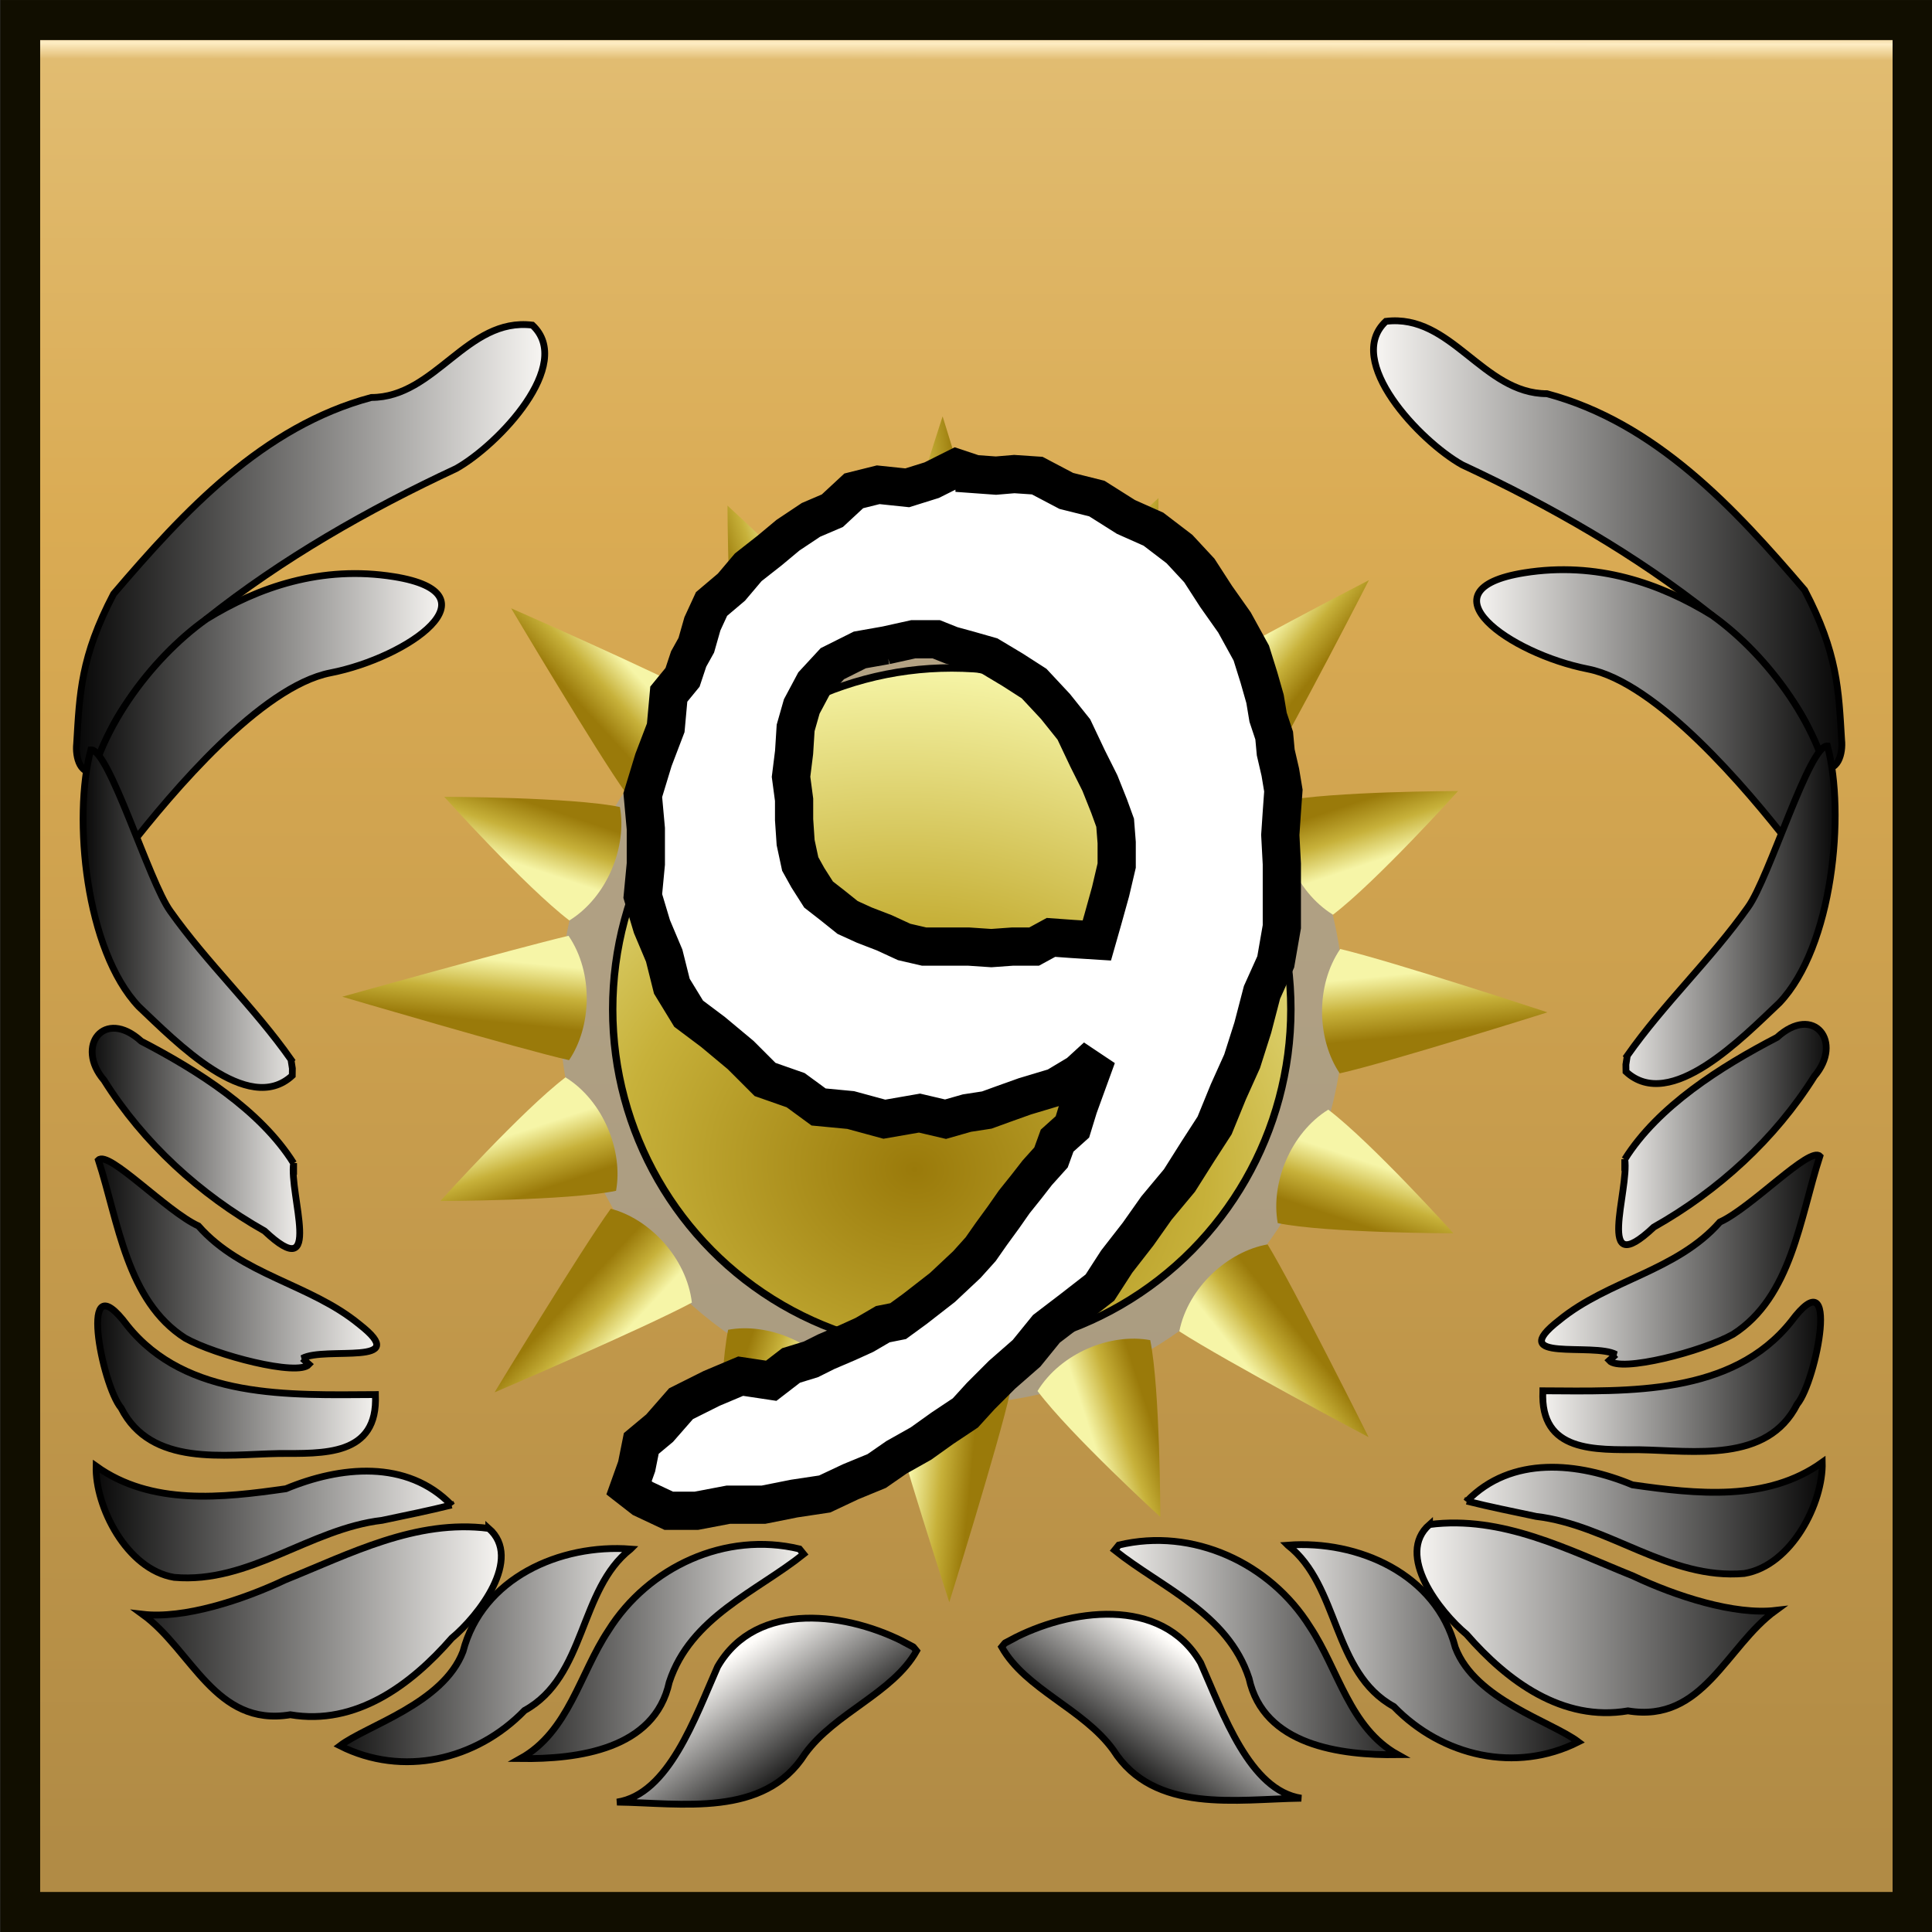 <?xml version="1.0" encoding="UTF-8" standalone="no"?>
<svg
   xmlns:dc="http://purl.org/dc/elements/1.1/"
   xmlns:cc="http://creativecommons.org/ns#"
   xmlns:rdf="http://www.w3.org/1999/02/22-rdf-syntax-ns#"
   xmlns:svg="http://www.w3.org/2000/svg"
   xmlns="http://www.w3.org/2000/svg"
   xmlns:xlink="http://www.w3.org/1999/xlink"
   xmlns:sodipodi="http://sodipodi.sourceforge.net/DTD/sodipodi-0.dtd"
   xmlns:inkscape="http://www.inkscape.org/namespaces/inkscape"
   sodipodi:docname="victorypoint9.svg"
   inkscape:version="1.0 (4035a4fb49, 2020-05-01)"
   id="svg2124"
   version="1.1"
   viewBox="0 0 50 50"
   height="50mm"
   width="50mm">
  <rect x="0" y="0" width="50" height="50" fill="#333333" stroke="none"/>
  <defs
     id="defs2118">
    <linearGradient
       inkscape:collect="always"
       id="linearGradient2964">
      <stop
         style="stop-color:#9a7a0a;stop-opacity:1"
         offset="0"
         id="stop2958" />
      <stop
         id="stop2960"
         offset="0.484"
         style="stop-color:#c7b13a;stop-opacity:1" />
      <stop
         style="stop-color:#f6f5a7;stop-opacity:1"
         offset="1"
         id="stop2962" />
    </linearGradient>
    <linearGradient
       id="linearGradient2926"
       inkscape:collect="always">
      <stop
         id="stop2922"
         offset="0"
         style="stop-color:#9a7a0a;stop-opacity:1" />
      <stop
         style="stop-color:#c7b13a;stop-opacity:1"
         offset="0.5"
         id="stop2930" />
      <stop
         id="stop2924"
         offset="1"
         style="stop-color:#f6f5a7;stop-opacity:1" />
    </linearGradient>
    <linearGradient
       id="linearGradient2768"
       inkscape:collect="always">
      <stop
         id="stop2764"
         offset="0"
         style="stop-color:#fffdfa;stop-opacity:1;" />
      <stop
         id="stop2766"
         offset="1"
         style="stop-color:#000000;stop-opacity:1" />
    </linearGradient>
    <linearGradient
       id="linearGradient2708"
       inkscape:collect="always">
      <stop
         id="stop2704"
         offset="0"
         style="stop-color:#b18b45;stop-opacity:1" />
      <stop
         style="stop-color:#daab53;stop-opacity:1"
         offset="0.725"
         id="stop2712" />
      <stop
         id="stop2718"
         offset="0.982"
         style="stop-color:#e1bc71;stop-opacity:1;" />
      <stop
         id="stop2714"
         offset="0.991"
         style="stop-color:#feedc4;stop-opacity:1" />
      <stop
         id="stop2706"
         offset="1"
         style="stop-color:#d8a757;stop-opacity:1" />
    </linearGradient>
    <linearGradient
       gradientTransform="translate(-22.144,-0.278)"
       gradientUnits="userSpaceOnUse"
       y2="-29.336"
       x2="134.562"
       y1="-11.976"
       x1="134.547"
       id="linearGradient2710"
       xlink:href="#linearGradient2708"
       inkscape:collect="always" />
    <linearGradient
       gradientUnits="userSpaceOnUse"
       y2="-12.888"
       x2="114.231"
       y1="-14.015"
       x1="115.03"
       id="linearGradient2770"
       xlink:href="#linearGradient2768"
       inkscape:collect="always" />
    <linearGradient
       gradientUnits="userSpaceOnUse"
       y2="-14.159"
       x2="117.421"
       y1="-14.159"
       x1="114.016"
       id="linearGradient2778"
       xlink:href="#linearGradient2768"
       inkscape:collect="always" />
    <linearGradient
       gradientUnits="userSpaceOnUse"
       y2="-14.125"
       x2="118.905"
       y1="-14.125"
       x1="115.512"
       id="linearGradient2786"
       xlink:href="#linearGradient2768"
       inkscape:collect="always" />
    <linearGradient
       gradientUnits="userSpaceOnUse"
       y2="-14.443"
       x2="121.04"
       y1="-14.443"
       x1="116.974"
       id="linearGradient2794"
       xlink:href="#linearGradient2768"
       inkscape:collect="always" />
    <linearGradient
       gradientUnits="userSpaceOnUse"
       y2="-15.452"
       x2="121.129"
       y1="-15.452"
       x1="117.328"
       id="linearGradient2802"
       xlink:href="#linearGradient2768"
       inkscape:collect="always" />
    <linearGradient
       gradientUnits="userSpaceOnUse"
       y2="-16.742"
       x2="121.114"
       y1="-16.742"
       x1="118.182"
       id="linearGradient2810"
       xlink:href="#linearGradient2768"
       inkscape:collect="always" />
    <linearGradient
       gradientUnits="userSpaceOnUse"
       y2="-17.859"
       x2="121.125"
       y1="-17.859"
       x1="118.17"
       id="linearGradient2818"
       xlink:href="#linearGradient2768"
       inkscape:collect="always" />
    <linearGradient
       gradientUnits="userSpaceOnUse"
       y2="-19.052"
       x2="121.166"
       y1="-19.052"
       x1="118.909"
       id="linearGradient2826"
       xlink:href="#linearGradient2768"
       inkscape:collect="always" />
    <linearGradient
       gradientUnits="userSpaceOnUse"
       y2="-21.052"
       x2="121.199"
       y1="-21.052"
       x1="118.872"
       id="linearGradient2834"
       xlink:href="#linearGradient2768"
       inkscape:collect="always" />
    <linearGradient
       gradientUnits="userSpaceOnUse"
       y2="-23.209"
       x2="121.229"
       y1="-23.209"
       x1="117.549"
       id="linearGradient2842"
       xlink:href="#linearGradient2768"
       inkscape:collect="always" />
    <linearGradient
       gradientUnits="userSpaceOnUse"
       y2="-24.68"
       x2="121.319"
       y1="-24.68"
       x1="116.558"
       id="linearGradient2850"
       xlink:href="#linearGradient2768"
       inkscape:collect="always" />
    <linearGradient
       gradientTransform="matrix(-1,0,0,1,225.423,0.037)"
       y2="-12.888"
       x2="114.231"
       y1="-14.015"
       x1="115.03"
       gradientUnits="userSpaceOnUse"
       id="linearGradient2874"
       xlink:href="#linearGradient2768"
       inkscape:collect="always" />
    <linearGradient
       gradientTransform="matrix(-1,0,0,1,225.423,0.037)"
       y2="-14.159"
       x2="117.421"
       y1="-14.159"
       x1="114.016"
       gradientUnits="userSpaceOnUse"
       id="linearGradient2876"
       xlink:href="#linearGradient2768"
       inkscape:collect="always" />
    <linearGradient
       gradientTransform="matrix(-1,0,0,1,225.423,0.037)"
       y2="-14.125"
       x2="118.905"
       y1="-14.125"
       x1="115.512"
       gradientUnits="userSpaceOnUse"
       id="linearGradient2878"
       xlink:href="#linearGradient2768"
       inkscape:collect="always" />
    <linearGradient
       gradientTransform="matrix(-1,0,0,1,225.423,0.037)"
       y2="-14.443"
       x2="121.04"
       y1="-14.443"
       x1="116.974"
       gradientUnits="userSpaceOnUse"
       id="linearGradient2880"
       xlink:href="#linearGradient2768"
       inkscape:collect="always" />
    <linearGradient
       gradientTransform="matrix(-1,0,0,1,225.423,0.037)"
       y2="-15.452"
       x2="121.129"
       y1="-15.452"
       x1="117.328"
       gradientUnits="userSpaceOnUse"
       id="linearGradient2882"
       xlink:href="#linearGradient2768"
       inkscape:collect="always" />
    <linearGradient
       gradientTransform="matrix(-1,0,0,1,225.423,0.037)"
       y2="-16.742"
       x2="121.114"
       y1="-16.742"
       x1="118.182"
       gradientUnits="userSpaceOnUse"
       id="linearGradient2884"
       xlink:href="#linearGradient2768"
       inkscape:collect="always" />
    <linearGradient
       gradientTransform="matrix(-1,0,0,1,225.423,0.037)"
       y2="-17.859"
       x2="121.125"
       y1="-17.859"
       x1="118.17"
       gradientUnits="userSpaceOnUse"
       id="linearGradient2886"
       xlink:href="#linearGradient2768"
       inkscape:collect="always" />
    <linearGradient
       gradientTransform="matrix(-1,0,0,1,225.423,0.037)"
       y2="-19.052"
       x2="121.166"
       y1="-19.052"
       x1="118.909"
       gradientUnits="userSpaceOnUse"
       id="linearGradient2888"
       xlink:href="#linearGradient2768"
       inkscape:collect="always" />
    <linearGradient
       gradientTransform="matrix(-1,0,0,1,225.423,0.037)"
       y2="-21.052"
       x2="121.199"
       y1="-21.052"
       x1="118.872"
       gradientUnits="userSpaceOnUse"
       id="linearGradient2890"
       xlink:href="#linearGradient2768"
       inkscape:collect="always" />
    <linearGradient
       gradientTransform="matrix(-1,0,0,1,225.423,0.037)"
       y2="-23.209"
       x2="121.229"
       y1="-23.209"
       x1="117.549"
       gradientUnits="userSpaceOnUse"
       id="linearGradient2892"
       xlink:href="#linearGradient2768"
       inkscape:collect="always" />
    <linearGradient
       gradientTransform="matrix(-1,0,0,1,225.423,0.037)"
       y2="-24.68"
       x2="121.319"
       y1="-24.68"
       x1="116.558"
       gradientUnits="userSpaceOnUse"
       id="linearGradient2894"
       xlink:href="#linearGradient2768"
       inkscape:collect="always" />
    <radialGradient
       gradientTransform="matrix(1.708,0.196,-0.166,1.443,-81.201,-25.044)"
       gradientUnits="userSpaceOnUse"
       r="3.291"
       fy="-10.862"
       fx="112.225"
       cy="-10.862"
       cx="112.225"
       id="radialGradient2928"
       xlink:href="#linearGradient2926"
       inkscape:collect="always" />
    <linearGradient
       gradientTransform="matrix(1.322,0,0,1.322,-37.781,6.475)"
       gradientUnits="userSpaceOnUse"
       y2="-20.512"
       x2="117.513"
       y1="-20.067"
       x1="117.557"
       id="linearGradient2956"
       xlink:href="#linearGradient2964"
       inkscape:collect="always" />
    <linearGradient
       y2="-20.512"
       x2="117.513"
       y1="-20.067"
       x1="117.557"
       gradientTransform="matrix(-1.322,0,0,1.322,263.114,6.349)"
       gradientUnits="userSpaceOnUse"
       id="linearGradient2968"
       xlink:href="#linearGradient2964"
       inkscape:collect="always" />
    <linearGradient
       y2="-20.512"
       x2="117.513"
       y1="-20.067"
       x1="117.557"
       gradientTransform="matrix(0,-1.322,1.322,0,139.245,130.24)"
       gradientUnits="userSpaceOnUse"
       id="linearGradient2972"
       xlink:href="#linearGradient2964"
       inkscape:collect="always" />
    <linearGradient
       y2="-20.512"
       x2="117.513"
       y1="-20.067"
       x1="117.557"
       gradientTransform="matrix(0,1.322,1.322,0,139.309,-170.733)"
       gradientUnits="userSpaceOnUse"
       id="linearGradient2976"
       xlink:href="#linearGradient2964"
       inkscape:collect="always" />
    <linearGradient
       y2="-20.512"
       x2="117.513"
       y1="-20.067"
       x1="117.557"
       gradientTransform="matrix(0.919,0.949,0.949,-0.919,27.191,-146.898)"
       gradientUnits="userSpaceOnUse"
       id="linearGradient2980"
       xlink:href="#linearGradient2964"
       inkscape:collect="always" />
    <linearGradient
       y2="-20.512"
       x2="117.513"
       y1="-20.067"
       x1="117.557"
       gradientTransform="matrix(-0.994,0.871,-0.871,-0.994,208.115,-139.554)"
       gradientUnits="userSpaceOnUse"
       id="linearGradient2984"
       xlink:href="#linearGradient2964"
       inkscape:collect="always" />
    <linearGradient
       y2="-20.512"
       x2="117.513"
       y1="-20.067"
       x1="117.557"
       gradientTransform="matrix(-0.987,-0.879,-0.879,0.987,207.229,99.734)"
       gradientUnits="userSpaceOnUse"
       id="linearGradient2988"
       xlink:href="#linearGradient2964"
       inkscape:collect="always" />
    <linearGradient
       y2="-20.512"
       x2="117.513"
       y1="-20.067"
       x1="117.557"
       gradientTransform="matrix(0.93,-0.939,0.939,0.93,25.792,105.424)"
       gradientUnits="userSpaceOnUse"
       id="linearGradient2992"
       xlink:href="#linearGradient2964"
       inkscape:collect="always" />
    <linearGradient
       y2="-20.512"
       x2="117.513"
       y1="-20.067"
       x1="117.557"
       gradientTransform="matrix(-0.536,-1.208,-1.208,0.536,149.182,128.14)"
       gradientUnits="userSpaceOnUse"
       id="linearGradient2996"
       xlink:href="#linearGradient2964"
       inkscape:collect="always" />
    <linearGradient
       y2="-20.512"
       x2="117.513"
       y1="-20.067"
       x1="117.557"
       gradientTransform="matrix(-0.536,1.208,-1.208,-0.536,149.091,-168.693)"
       gradientUnits="userSpaceOnUse"
       id="linearGradient3000"
       xlink:href="#linearGradient2964"
       inkscape:collect="always" />
    <linearGradient
       y2="-20.512"
       x2="117.513"
       y1="-20.067"
       x1="117.557"
       gradientTransform="matrix(0.536,-1.208,1.208,0.536,75.931,128.068)"
       gradientUnits="userSpaceOnUse"
       id="linearGradient3004"
       xlink:href="#linearGradient2964"
       inkscape:collect="always" />
    <linearGradient
       y2="-20.512"
       x2="117.513"
       y1="-20.067"
       x1="117.557"
       gradientTransform="matrix(0.536,1.208,1.208,-0.536,75.949,-168.594)"
       gradientUnits="userSpaceOnUse"
       id="linearGradient3008"
       xlink:href="#linearGradient2964"
       inkscape:collect="always" />
    <linearGradient
       y2="-20.512"
       x2="117.513"
       y1="-20.067"
       x1="117.557"
       gradientTransform="matrix(1.208,-0.536,-0.536,-1.208,-35.688,16.367)"
       gradientUnits="userSpaceOnUse"
       id="linearGradient3012"
       xlink:href="#linearGradient2964"
       inkscape:collect="always" />
    <linearGradient
       y2="-20.512"
       x2="117.513"
       y1="-20.067"
       x1="117.557"
       gradientTransform="matrix(-1.208,-0.536,0.536,-1.208,260.958,16.422)"
       gradientUnits="userSpaceOnUse"
       id="linearGradient3016"
       xlink:href="#linearGradient2964"
       inkscape:collect="always" />
    <linearGradient
       y2="-20.512"
       x2="117.513"
       y1="-20.067"
       x1="117.557"
       gradientTransform="matrix(-1.208,0.536,0.536,1.208,260.921,-57.112)"
       gradientUnits="userSpaceOnUse"
       id="linearGradient3020"
       xlink:href="#linearGradient2964"
       inkscape:collect="always" />
    <linearGradient
       y2="-20.512"
       x2="117.513"
       y1="-20.067"
       x1="117.557"
       gradientTransform="matrix(1.208,0.536,-0.536,1.208,-35.733,-56.804)"
       gradientUnits="userSpaceOnUse"
       id="linearGradient3024"
       xlink:href="#linearGradient2964"
       inkscape:collect="always" />
  </defs>
  <sodipodi:namedview
     inkscape:window-maximized="0"
     inkscape:window-y="23"
     inkscape:window-x="26"
     inkscape:window-height="1205"
     inkscape:window-width="1923"
     fit-margin-bottom="0"
     fit-margin-right="0"
     fit-margin-left="0"
     fit-margin-top="0"
     showgrid="false"
     inkscape:document-rotation="0"
     inkscape:current-layer="layer1"
     inkscape:document-units="mm"
     inkscape:cy="96.272134"
     inkscape:cx="116.14582"
     inkscape:zoom="3.959798"
     inkscape:pageshadow="2"
     inkscape:pageopacity="0.0"
     borderopacity="1.0"
     bordercolor="#666666"
     pagecolor="#ffffff"
     id="base" />
  <g
     transform="translate(-116.559,-12.111)"
     id="layer1"
     inkscape:groupmode="layer"
     inkscape:label="Ebene 1">
    <g
       transform="matrix(2.696,0,0,2.714,-162.489,93.179)"
       id="g3068">
      <rect
         style="opacity:1;fill:url(#linearGradient2710);fill-opacity:1;stroke:#110e00;stroke-width:0.382;stroke-linecap:round;stroke-linejoin:miter;stroke-miterlimit:4;stroke-dasharray:none"
         id="rect2702"
         width="18.164"
         height="18.041"
         x="103.699"
         y="-29.679"
         ry="0" />
      <g
         id="g2918">
        <path
           sodipodi:nodetypes="cccccccc"
           d="m 120.976,-22.564 c -0.094,-0.612 -0.622,-1.03 -1.037,-1.439 -0.735,-0.58 -1.553,-1.043 -2.399,-1.435 -0.405,-0.225 -1.138,-0.993 -0.732,-1.368 0.629,-0.077 0.928,0.69 1.546,0.69 1.04,0.276 1.797,1.085 2.474,1.873 0.317,0.601 0.326,0.951 0.355,1.429 0.014,0.122 -0.034,0.33 -0.207,0.251 z"
           style="fill:url(#linearGradient2850);fill-opacity:1;stroke:#000000;stroke-width:0.065;stroke-linecap:butt;stroke-linejoin:miter;stroke-miterlimit:4;stroke-dasharray:none;stroke-opacity:1"
           id="path2720" />
        <path
           sodipodi:nodetypes="cssccc"
           d="m 120.682,-21.825 c -0.412,-0.524 -1.268,-1.536 -1.935,-1.666 -0.75,-0.146 -1.619,-0.756 -0.611,-0.917 0.695,-0.111 1.306,0.1 1.803,0.405 0.535,0.379 1.072,1.089 1.157,1.779 0.014,0.22 -0.26,0.314 -0.415,0.399 z"
           style="fill:url(#linearGradient2842);fill-opacity:1;stroke:#000000;stroke-width:0.065;stroke-linecap:butt;stroke-linejoin:miter;stroke-miterlimit:4;stroke-dasharray:none;stroke-opacity:1"
           id="path2722" />
        <path
           sodipodi:nodetypes="cccccccc"
           d="m 119.124,-19.802 c 0.353,-0.5 0.807,-0.921 1.16,-1.417 0.203,-0.277 0.59,-1.554 0.763,-1.538 0.173,0.643 0.052,1.912 -0.461,2.449 -0.351,0.329 -1.048,1.048 -1.473,0.657 l -10e-4,-0.068 0.013,-0.082 z"
           style="fill:url(#linearGradient2834);fill-opacity:1;stroke:#000000;stroke-width:0.065;stroke-linecap:butt;stroke-linejoin:miter;stroke-miterlimit:4;stroke-dasharray:none;stroke-opacity:1"
           id="path2724" />
        <path
           sodipodi:nodetypes="ccccc"
           d="m 119.101,-18.816 c 0.046,0.288 -0.294,1.183 0.279,0.647 0.621,-0.348 1.162,-0.839 1.541,-1.438 0.281,-0.325 -0.003,-0.693 -0.358,-0.371 -0.54,0.279 -1.141,0.655 -1.462,1.163 z"
           style="fill:url(#linearGradient2826);fill-opacity:1;stroke:#000000;stroke-width:0.065;stroke-linecap:butt;stroke-linejoin:miter;stroke-miterlimit:4;stroke-dasharray:none;stroke-opacity:1"
           id="path2726" />
        <path
           sodipodi:nodetypes="cccccccc"
           d="m 119.017,-16.954 c -0.216,-0.118 -1.073,0.082 -0.546,-0.326 0.472,-0.385 1.127,-0.467 1.543,-0.937 0.307,-0.139 0.863,-0.726 0.96,-0.628 -0.192,0.587 -0.271,1.341 -0.833,1.698 -0.289,0.162 -1.083,0.368 -1.189,0.25 l 0.064,-0.057 z"
           style="fill:url(#linearGradient2818);fill-opacity:1;stroke:#000000;stroke-width:0.065;stroke-linecap:butt;stroke-linejoin:miter;stroke-miterlimit:4;stroke-dasharray:none;stroke-opacity:1"
           id="path2728" />
        <path
           sodipodi:nodetypes="ccccc"
           d="m 118.315,-16.608 c 0.821,0.004 1.815,0.047 2.383,-0.66 0.481,-0.64 0.244,0.567 0.058,0.788 -0.288,0.563 -0.992,0.443 -1.513,0.434 -0.419,-0.002 -0.957,0.032 -0.928,-0.561 z"
           style="fill:url(#linearGradient2810);fill-opacity:1;stroke:#000000;stroke-width:0.065;stroke-linecap:butt;stroke-linejoin:miter;stroke-miterlimit:4;stroke-dasharray:none;stroke-opacity:1"
           id="path2730" />
        <path
           sodipodi:nodetypes="cccccc"
           d="m 117.584,-15.554 c 0.429,-0.441 1.074,-0.371 1.591,-0.157 0.612,0.087 1.292,0.163 1.822,-0.215 0.01,0.382 -0.291,0.984 -0.749,1.06 -0.724,0.063 -1.301,-0.463 -1.997,-0.544 -0.222,-0.047 -0.446,-0.091 -0.666,-0.146 z"
           style="fill:url(#linearGradient2802);fill-opacity:1;stroke:#000000;stroke-width:0.065;stroke-linecap:butt;stroke-linejoin:miter;stroke-miterlimit:4;stroke-dasharray:none;stroke-opacity:1"
           id="path2732" />
        <path
           sodipodi:nodetypes="cccccc"
           d="m 117.227,-15.333 c 0.699,-0.089 1.33,0.242 1.952,0.49 0.417,0.196 0.977,0.375 1.371,0.329 -0.477,0.344 -0.696,1.077 -1.418,0.958 -0.629,0.106 -1.158,-0.283 -1.55,-0.73 -0.256,-0.211 -0.687,-0.759 -0.355,-1.047 z"
           style="fill:url(#linearGradient2794);fill-opacity:1;stroke:#000000;stroke-width:0.065;stroke-linecap:butt;stroke-linejoin:miter;stroke-miterlimit:4;stroke-dasharray:none;stroke-opacity:1"
           id="path2734" />
        <path
           sodipodi:nodetypes="ccccc"
           d="m 115.866,-15.136 c 0.676,-0.051 1.425,0.275 1.609,0.977 0.191,0.498 0.922,0.704 1.181,0.899 -0.599,0.3 -1.307,0.14 -1.772,-0.337 -0.592,-0.324 -0.521,-1.154 -1.017,-1.538 z"
           style="fill:url(#linearGradient2786);fill-opacity:1;stroke:#000000;stroke-width:0.065;stroke-linecap:butt;stroke-linejoin:miter;stroke-miterlimit:4;stroke-dasharray:none;stroke-opacity:1"
           id="path2736" />
        <path
           sodipodi:nodetypes="cccccc"
           d="m 114.244,-15.137 c 0.709,-0.17 1.452,0.17 1.835,0.779 0.274,0.409 0.381,0.964 0.843,1.22 -0.55,0.007 -1.288,-0.087 -1.428,-0.729 -0.205,-0.621 -0.841,-0.864 -1.29,-1.221 z"
           style="fill:url(#linearGradient2778);fill-opacity:1;stroke:#000000;stroke-width:0.065;stroke-linecap:butt;stroke-linejoin:miter;stroke-miterlimit:4;stroke-dasharray:none;stroke-opacity:1"
           id="path2738" />
        <path
           sodipodi:nodetypes="cccccccc"
           d="m 113.204,-14.231 c 0.562,-0.299 1.45,-0.428 1.826,0.217 0.216,0.483 0.469,1.217 0.966,1.291 -0.616,0.008 -1.413,0.153 -1.805,-0.46 -0.288,-0.394 -0.841,-0.577 -1.071,-0.982 l 0.029,-0.035 0.057,-0.03 z"
           style="fill:url(#linearGradient2770);fill-opacity:1;stroke:#000000;stroke-width:0.065;stroke-linecap:butt;stroke-linejoin:miter;stroke-miterlimit:4;stroke-dasharray:none;stroke-opacity:1"
           id="path2740" />
        <path
           id="path2852"
           style="fill:url(#linearGradient2894);fill-opacity:1;stroke:#000000;stroke-width:0.065;stroke-linecap:butt;stroke-linejoin:miter;stroke-miterlimit:4;stroke-dasharray:none;stroke-opacity:1"
           d="m 104.447,-22.528 c 0.094,-0.612 0.622,-1.03 1.037,-1.439 0.735,-0.58 1.553,-1.043 2.399,-1.435 0.405,-0.225 1.138,-0.993 0.732,-1.368 -0.629,-0.077 -0.928,0.69 -1.546,0.69 -1.04,0.276 -1.797,1.085 -2.474,1.873 -0.317,0.601 -0.326,0.951 -0.355,1.429 -0.014,0.122 0.034,0.33 0.207,0.251 z"
           sodipodi:nodetypes="cccccccc" />
        <path
           id="path2854"
           style="fill:url(#linearGradient2892);fill-opacity:1;stroke:#000000;stroke-width:0.065;stroke-linecap:butt;stroke-linejoin:miter;stroke-miterlimit:4;stroke-dasharray:none;stroke-opacity:1"
           d="m 104.741,-21.788 c 0.412,-0.524 1.268,-1.536 1.935,-1.666 0.75,-0.146 1.619,-0.756 0.611,-0.917 -0.695,-0.111 -1.306,0.1 -1.803,0.405 -0.535,0.379 -1.072,1.089 -1.157,1.779 -0.014,0.22 0.26,0.314 0.415,0.399 z"
           sodipodi:nodetypes="cssccc" />
        <path
           id="path2856"
           style="fill:url(#linearGradient2890);fill-opacity:1;stroke:#000000;stroke-width:0.065;stroke-linecap:butt;stroke-linejoin:miter;stroke-miterlimit:4;stroke-dasharray:none;stroke-opacity:1"
           d="m 106.299,-19.765 c -0.353,-0.5 -0.807,-0.921 -1.16,-1.417 -0.203,-0.277 -0.59,-1.554 -0.763,-1.538 -0.173,0.643 -0.052,1.912 0.461,2.449 0.351,0.329 1.048,1.048 1.473,0.657 l 0.001,-0.068 -0.013,-0.082 z"
           sodipodi:nodetypes="cccccccc" />
        <path
           id="path2858"
           style="fill:url(#linearGradient2888);fill-opacity:1;stroke:#000000;stroke-width:0.065;stroke-linecap:butt;stroke-linejoin:miter;stroke-miterlimit:4;stroke-dasharray:none;stroke-opacity:1"
           d="m 106.323,-18.779 c -0.046,0.288 0.294,1.183 -0.279,0.647 -0.621,-0.348 -1.162,-0.839 -1.541,-1.438 -0.281,-0.325 0.003,-0.693 0.358,-0.371 0.54,0.279 1.141,0.655 1.462,1.163 z"
           sodipodi:nodetypes="ccccc" />
        <path
           id="path2860"
           style="fill:url(#linearGradient2886);fill-opacity:1;stroke:#000000;stroke-width:0.065;stroke-linecap:butt;stroke-linejoin:miter;stroke-miterlimit:4;stroke-dasharray:none;stroke-opacity:1"
           d="m 106.406,-16.917 c 0.216,-0.118 1.073,0.082 0.546,-0.326 -0.472,-0.385 -1.127,-0.467 -1.543,-0.937 -0.307,-0.139 -0.863,-0.726 -0.96,-0.628 0.192,0.587 0.271,1.341 0.833,1.698 0.289,0.162 1.083,0.368 1.189,0.25 l -0.064,-0.057 z"
           sodipodi:nodetypes="cccccccc" />
        <path
           id="path2862"
           style="fill:url(#linearGradient2884);fill-opacity:1;stroke:#000000;stroke-width:0.065;stroke-linecap:butt;stroke-linejoin:miter;stroke-miterlimit:4;stroke-dasharray:none;stroke-opacity:1"
           d="m 107.108,-16.572 c -0.821,0.004 -1.815,0.047 -2.383,-0.66 -0.481,-0.64 -0.244,0.567 -0.058,0.788 0.288,0.563 0.992,0.443 1.513,0.434 0.419,-0.002 0.957,0.032 0.928,-0.561 z"
           sodipodi:nodetypes="ccccc" />
        <path
           id="path2864"
           style="fill:url(#linearGradient2882);fill-opacity:1;stroke:#000000;stroke-width:0.065;stroke-linecap:butt;stroke-linejoin:miter;stroke-miterlimit:4;stroke-dasharray:none;stroke-opacity:1"
           d="m 107.84,-15.517 c -0.429,-0.441 -1.074,-0.371 -1.591,-0.157 -0.612,0.087 -1.292,0.163 -1.822,-0.215 -0.01,0.382 0.291,0.984 0.749,1.06 0.724,0.063 1.301,-0.463 1.997,-0.544 0.222,-0.047 0.446,-0.091 0.666,-0.146 z"
           sodipodi:nodetypes="cccccc" />
        <path
           id="path2866"
           style="fill:url(#linearGradient2880);fill-opacity:1;stroke:#000000;stroke-width:0.065;stroke-linecap:butt;stroke-linejoin:miter;stroke-miterlimit:4;stroke-dasharray:none;stroke-opacity:1"
           d="m 108.196,-15.296 c -0.699,-0.089 -1.33,0.242 -1.952,0.49 -0.417,0.196 -0.977,0.375 -1.371,0.329 0.477,0.344 0.696,1.077 1.418,0.958 0.629,0.106 1.158,-0.283 1.55,-0.73 0.256,-0.211 0.687,-0.759 0.355,-1.047 z"
           sodipodi:nodetypes="cccccc" />
        <path
           id="path2868"
           style="fill:url(#linearGradient2878);fill-opacity:1;stroke:#000000;stroke-width:0.065;stroke-linecap:butt;stroke-linejoin:miter;stroke-miterlimit:4;stroke-dasharray:none;stroke-opacity:1"
           d="m 109.558,-15.099 c -0.676,-0.051 -1.425,0.275 -1.609,0.977 -0.191,0.498 -0.922,0.704 -1.181,0.899 0.599,0.3 1.307,0.14 1.772,-0.337 0.592,-0.324 0.521,-1.154 1.017,-1.538 z"
           sodipodi:nodetypes="ccccc" />
        <path
           id="path2870"
           style="fill:url(#linearGradient2876);fill-opacity:1;stroke:#000000;stroke-width:0.065;stroke-linecap:butt;stroke-linejoin:miter;stroke-miterlimit:4;stroke-dasharray:none;stroke-opacity:1"
           d="m 111.179,-15.1 c -0.709,-0.17 -1.452,0.17 -1.835,0.779 -0.274,0.409 -0.381,0.964 -0.843,1.22 0.55,0.007 1.288,-0.087 1.428,-0.729 0.205,-0.621 0.841,-0.864 1.29,-1.221 z"
           sodipodi:nodetypes="cccccc" />
        <path
           id="path2872"
           style="fill:url(#linearGradient2874);fill-opacity:1;stroke:#000000;stroke-width:0.065;stroke-linecap:butt;stroke-linejoin:miter;stroke-miterlimit:4;stroke-dasharray:none;stroke-opacity:1"
           d="m 112.219,-14.194 c -0.562,-0.299 -1.45,-0.428 -1.826,0.217 -0.216,0.483 -0.469,1.217 -0.966,1.291 0.616,0.008 1.413,0.153 1.805,-0.46 0.288,-0.394 0.841,-0.577 1.071,-0.982 l -0.029,-0.035 -0.057,-0.03 z"
           sodipodi:nodetypes="cccccccc" />
      </g>
      <circle
         r="3.766"
         cy="-20.246"
         cx="112.641"
         id="circle2932"
         style="opacity:1;fill:#a0a0a0;fill-opacity:0.646;stroke:none;stroke-width:0.082;stroke-linecap:round;stroke-linejoin:miter;stroke-miterlimit:4;stroke-dasharray:none;stroke-opacity:1" />
      <circle
         style="opacity:1;fill:url(#radialGradient2928);fill-opacity:1;stroke:#000000;stroke-width:0.071;stroke-linecap:round;stroke-linejoin:miter;stroke-miterlimit:4;stroke-dasharray:none;stroke-opacity:1"
         id="path2920"
         cx="112.641"
         cy="-20.246"
         r="3.255" />
      <path
         style="fill:url(#linearGradient2956);fill-opacity:1;stroke:none;stroke-width:0.35px;stroke-linecap:butt;stroke-linejoin:miter;stroke-opacity:1"
         d="m 116.365,-19.635 c -0.217,-0.318 -0.237,-0.834 0.005,-1.186 0.513,0.121 1.989,0.604 1.989,0.604 0,0 -1.532,0.48 -1.994,0.582 z"
         id="path2936"
         sodipodi:nodetypes="cccc" />
      <path
         sodipodi:nodetypes="cccc"
         id="path2966"
         d="m 108.967,-19.761 c 0.217,-0.318 0.237,-0.834 -0.005,-1.186 -0.513,0.121 -2.172,0.581 -2.172,0.581 0,0 1.715,0.503 2.177,0.605 z"
         style="fill:url(#linearGradient2968);fill-opacity:1;stroke:none;stroke-width:0.35px;stroke-linecap:butt;stroke-linejoin:miter;stroke-opacity:1" />
      <path
         sodipodi:nodetypes="cccc"
         id="path2970"
         d="m 113.135,-23.906 c -0.318,0.217 -0.834,0.237 -1.186,-0.005 0.121,-0.513 0.604,-1.989 0.604,-1.989 0,0 0.48,1.532 0.582,1.994 z"
         style="fill:url(#linearGradient2972);fill-opacity:1;stroke:none;stroke-width:0.35px;stroke-linecap:butt;stroke-linejoin:miter;stroke-opacity:1" />
      <path
         style="fill:url(#linearGradient2976);fill-opacity:1;stroke:none;stroke-width:0.35px;stroke-linecap:butt;stroke-linejoin:miter;stroke-opacity:1"
         d="m 113.199,-16.586 c -0.318,-0.217 -0.834,-0.237 -1.186,0.005 0.121,0.513 0.604,1.989 0.604,1.989 0,0 0.48,-1.532 0.582,-1.994 z"
         id="path2974"
         sodipodi:nodetypes="cccc" />
      <path
         sodipodi:nodetypes="cccc"
         id="path2978"
         d="m 115.673,-18.004 c -0.379,0.065 -0.764,0.41 -0.848,0.829 0.444,0.285 1.817,1.009 1.817,1.009 0,0 -0.721,-1.435 -0.969,-1.837 z"
         style="fill:url(#linearGradient2980);fill-opacity:1;stroke:none;stroke-width:0.35px;stroke-linecap:butt;stroke-linejoin:miter;stroke-opacity:1" />
      <path
         style="fill:url(#linearGradient2984);fill-opacity:1;stroke:none;stroke-width:0.35px;stroke-linecap:butt;stroke-linejoin:miter;stroke-opacity:1"
         d="m 109.368,-18.344 c 0.373,0.096 0.728,0.471 0.778,0.895 -0.465,0.247 -1.894,0.856 -1.894,0.856 0,0 0.836,-1.371 1.116,-1.752 z"
         id="path2982"
         sodipodi:nodetypes="cccc" />
      <path
         sodipodi:nodetypes="cccc"
         id="path2986"
         d="m 109.513,-22.309 c 0.374,-0.093 0.732,-0.465 0.785,-0.889 -0.463,-0.251 -1.887,-0.872 -1.887,-0.872 0,0 0.824,1.378 1.101,1.761 z"
         style="fill:url(#linearGradient2988);fill-opacity:1;stroke:none;stroke-width:0.35px;stroke-linecap:butt;stroke-linejoin:miter;stroke-opacity:1" />
      <path
         style="fill:url(#linearGradient2992);fill-opacity:1;stroke:none;stroke-width:0.35px;stroke-linecap:butt;stroke-linejoin:miter;stroke-opacity:1"
         d="m 115.656,-22.511 c -0.379,-0.069 -0.759,-0.418 -0.839,-0.838 0.447,-0.28 1.828,-0.989 1.828,-0.989 0,0 -0.736,1.427 -0.989,1.827 z"
         id="path2990"
         sodipodi:nodetypes="cccc" />
      <path
         style="fill:url(#linearGradient2996);fill-opacity:1;stroke:none;stroke-width:0.35px;stroke-linecap:butt;stroke-linejoin:miter;stroke-opacity:1"
         d="m 110.585,-23.363 c 0.379,0.07 0.859,-0.122 1.082,-0.485 -0.318,-0.42 -1.179,-1.201 -1.179,-1.201 0,0 0.002,1.222 0.097,1.686 z"
         id="path2994"
         sodipodi:nodetypes="cccc" />
      <path
         sodipodi:nodetypes="cccc"
         id="path2998"
         d="m 110.494,-17.19 c 0.379,-0.07 0.859,0.122 1.082,0.485 -0.318,0.42 -1.179,1.201 -1.179,1.201 0,0 0.002,-1.222 0.097,-1.686 z"
         style="fill:url(#linearGradient3000);fill-opacity:1;stroke:none;stroke-width:0.35px;stroke-linecap:butt;stroke-linejoin:miter;stroke-opacity:1" />
      <path
         sodipodi:nodetypes="cccc"
         id="path3002"
         d="m 114.528,-23.435 c -0.379,0.07 -0.859,-0.122 -1.082,-0.485 0.318,-0.42 1.179,-1.201 1.179,-1.201 0,0 -0.002,1.222 -0.097,1.686 z"
         style="fill:url(#linearGradient3004);fill-opacity:1;stroke:none;stroke-width:0.35px;stroke-linecap:butt;stroke-linejoin:miter;stroke-opacity:1" />
      <path
         style="fill:url(#linearGradient3008);fill-opacity:1;stroke:none;stroke-width:0.35px;stroke-linecap:butt;stroke-linejoin:miter;stroke-opacity:1"
         d="m 114.546,-17.091 c -0.379,-0.07 -0.859,0.122 -1.082,0.485 0.318,0.42 1.179,1.201 1.179,1.201 0,0 -0.002,-1.222 -0.097,-1.686 z"
         id="path3006"
         sodipodi:nodetypes="cccc" />
      <path
         sodipodi:nodetypes="cccc"
         id="path3010"
         d="m 115.815,-22.23 c -0.07,0.379 0.122,0.859 0.485,1.082 0.42,-0.318 1.201,-1.179 1.201,-1.179 0,0 -1.222,0.002 -1.686,0.097 z"
         style="fill:url(#linearGradient3012);fill-opacity:1;stroke:none;stroke-width:0.35px;stroke-linecap:butt;stroke-linejoin:miter;stroke-opacity:1" />
      <path
         style="fill:url(#linearGradient3016);fill-opacity:1;stroke:none;stroke-width:0.35px;stroke-linecap:butt;stroke-linejoin:miter;stroke-opacity:1"
         d="m 109.455,-22.175 c 0.07,0.379 -0.122,0.859 -0.485,1.082 -0.42,-0.318 -1.201,-1.179 -1.201,-1.179 0,0 1.222,0.002 1.686,0.097 z"
         id="path3014"
         sodipodi:nodetypes="cccc" />
      <path
         sodipodi:nodetypes="cccc"
         id="path3018"
         d="m 109.418,-18.515 c 0.07,-0.379 -0.122,-0.859 -0.485,-1.082 -0.42,0.318 -1.201,1.179 -1.201,1.179 0,0 1.222,-0.002 1.686,-0.097 z"
         style="fill:url(#linearGradient3020);fill-opacity:1;stroke:none;stroke-width:0.35px;stroke-linecap:butt;stroke-linejoin:miter;stroke-opacity:1" />
      <path
         style="fill:url(#linearGradient3024);fill-opacity:1;stroke:none;stroke-width:0.35px;stroke-linecap:butt;stroke-linejoin:miter;stroke-opacity:1"
         d="m 115.77,-18.207 c -0.07,-0.379 0.122,-0.859 0.485,-1.082 0.42,0.318 1.201,1.179 1.201,1.179 0,0 -1.222,-0.002 -1.686,-0.097 z"
         id="path3022"
         sodipodi:nodetypes="cccc" />
    </g>
    <g
       style="font-style:normal;font-weight:normal;font-size:39.574px;line-height:1.25;font-family:sans-serif;letter-spacing:0px;word-spacing:0px;fill:#ffffff;fill-opacity:1;stroke:#000000;stroke-width:0.989;stroke-opacity:1"
       id="text3090"
       aria-label="9">
      <path
         id="path932"
         style="font-style:normal;font-variant:normal;font-weight:normal;font-stretch:normal;font-family:'Yanone Tagesschrift';-inkscape-font-specification:'Yanone Tagesschrift';fill:#ffffff;fill-opacity:1;stroke:#000000;stroke-width:0.989;stroke-opacity:1"
         d="m 139.485,28.812 -0.673,0.119 -0.712,0.356 -0.475,0.514 -0.317,0.594 -0.158,0.554 -0.04,0.633 -0.079,0.633 0.079,0.594 v 0.514 l 0.04,0.594 0.119,0.554 0.198,0.356 0.277,0.435 0.356,0.277 0.396,0.317 0.435,0.198 0.514,0.198 0.514,0.237 0.514,0.119 h 0.554 0.594 l 0.594,0.04 0.554,-0.04 h 0.554 l 0.435,-0.237 0.554,0.04 0.633,0.04 0.158,-0.554 0.198,-0.712 0.158,-0.673 v -0.594 l -0.04,-0.514 -0.158,-0.435 -0.237,-0.594 -0.317,-0.633 -0.356,-0.752 -0.475,-0.594 -0.554,-0.594 -0.554,-0.356 -0.594,-0.356 -0.554,-0.158 -0.435,-0.119 -0.396,-0.158 h -0.594 l -0.712,0.158 z m 2.295,-4.432 0.554,0.04 0.475,-0.04 0.594,0.04 0.752,0.396 0.791,0.198 0.752,0.475 0.712,0.317 0.673,0.514 0.514,0.554 0.435,0.673 0.475,0.673 0.435,0.791 0.198,0.633 0.158,0.554 0.079,0.475 0.158,0.475 0.04,0.435 0.119,0.514 0.079,0.475 -0.04,0.554 -0.04,0.594 0.04,0.752 v 0.831 0.791 l -0.158,0.91 -0.356,0.791 -0.237,0.91 -0.277,0.871 -0.356,0.791 -0.356,0.871 -0.435,0.673 -0.475,0.752 -0.594,0.712 -0.475,0.673 -0.554,0.712 -0.435,0.673 -0.712,0.554 -0.673,0.514 -0.514,0.633 -0.633,0.554 -0.554,0.554 -0.396,0.435 -0.594,0.396 -0.554,0.396 -0.633,0.356 -0.514,0.356 -0.673,0.277 -0.673,0.317 -0.791,0.119 -0.791,0.158 h -0.91 l -0.831,0.158 h -0.712 l -0.673,-0.317 -0.356,-0.277 0.198,-0.554 0.119,-0.594 0.475,-0.396 0.554,-0.633 0.791,-0.396 0.752,-0.317 0.791,0.119 0.514,-0.396 0.514,-0.158 0.396,-0.198 0.554,-0.237 0.435,-0.198 0.475,-0.277 0.396,-0.079 0.435,-0.317 0.712,-0.554 0.633,-0.594 0.356,-0.396 0.277,-0.396 0.317,-0.435 0.277,-0.396 0.317,-0.396 0.277,-0.356 0.356,-0.396 0.158,-0.435 0.396,-0.356 0.158,-0.514 0.158,-0.435 0.317,-0.871 -0.475,0.435 -0.594,0.356 -0.791,0.237 -0.554,0.198 -0.435,0.158 -0.514,0.079 -0.554,0.158 -0.673,-0.158 -0.91,0.158 -0.871,-0.237 -0.831,-0.079 -0.594,-0.435 -0.791,-0.277 -0.633,-0.633 -0.712,-0.594 -0.633,-0.475 -0.435,-0.712 -0.198,-0.791 -0.317,-0.752 -0.237,-0.791 0.079,-0.831 v -0.91 l -0.079,-0.871 0.277,-0.91 0.317,-0.831 0.079,-0.871 0.356,-0.435 0.158,-0.475 0.198,-0.356 0.158,-0.554 0.237,-0.514 0.514,-0.435 0.435,-0.514 0.554,-0.435 0.475,-0.396 0.594,-0.396 0.554,-0.237 0.554,-0.514 0.633,-0.158 0.752,0.079 0.633,-0.198 0.633,-0.317 0.475,0.158 z" />
    </g>
  </g>
</svg>
